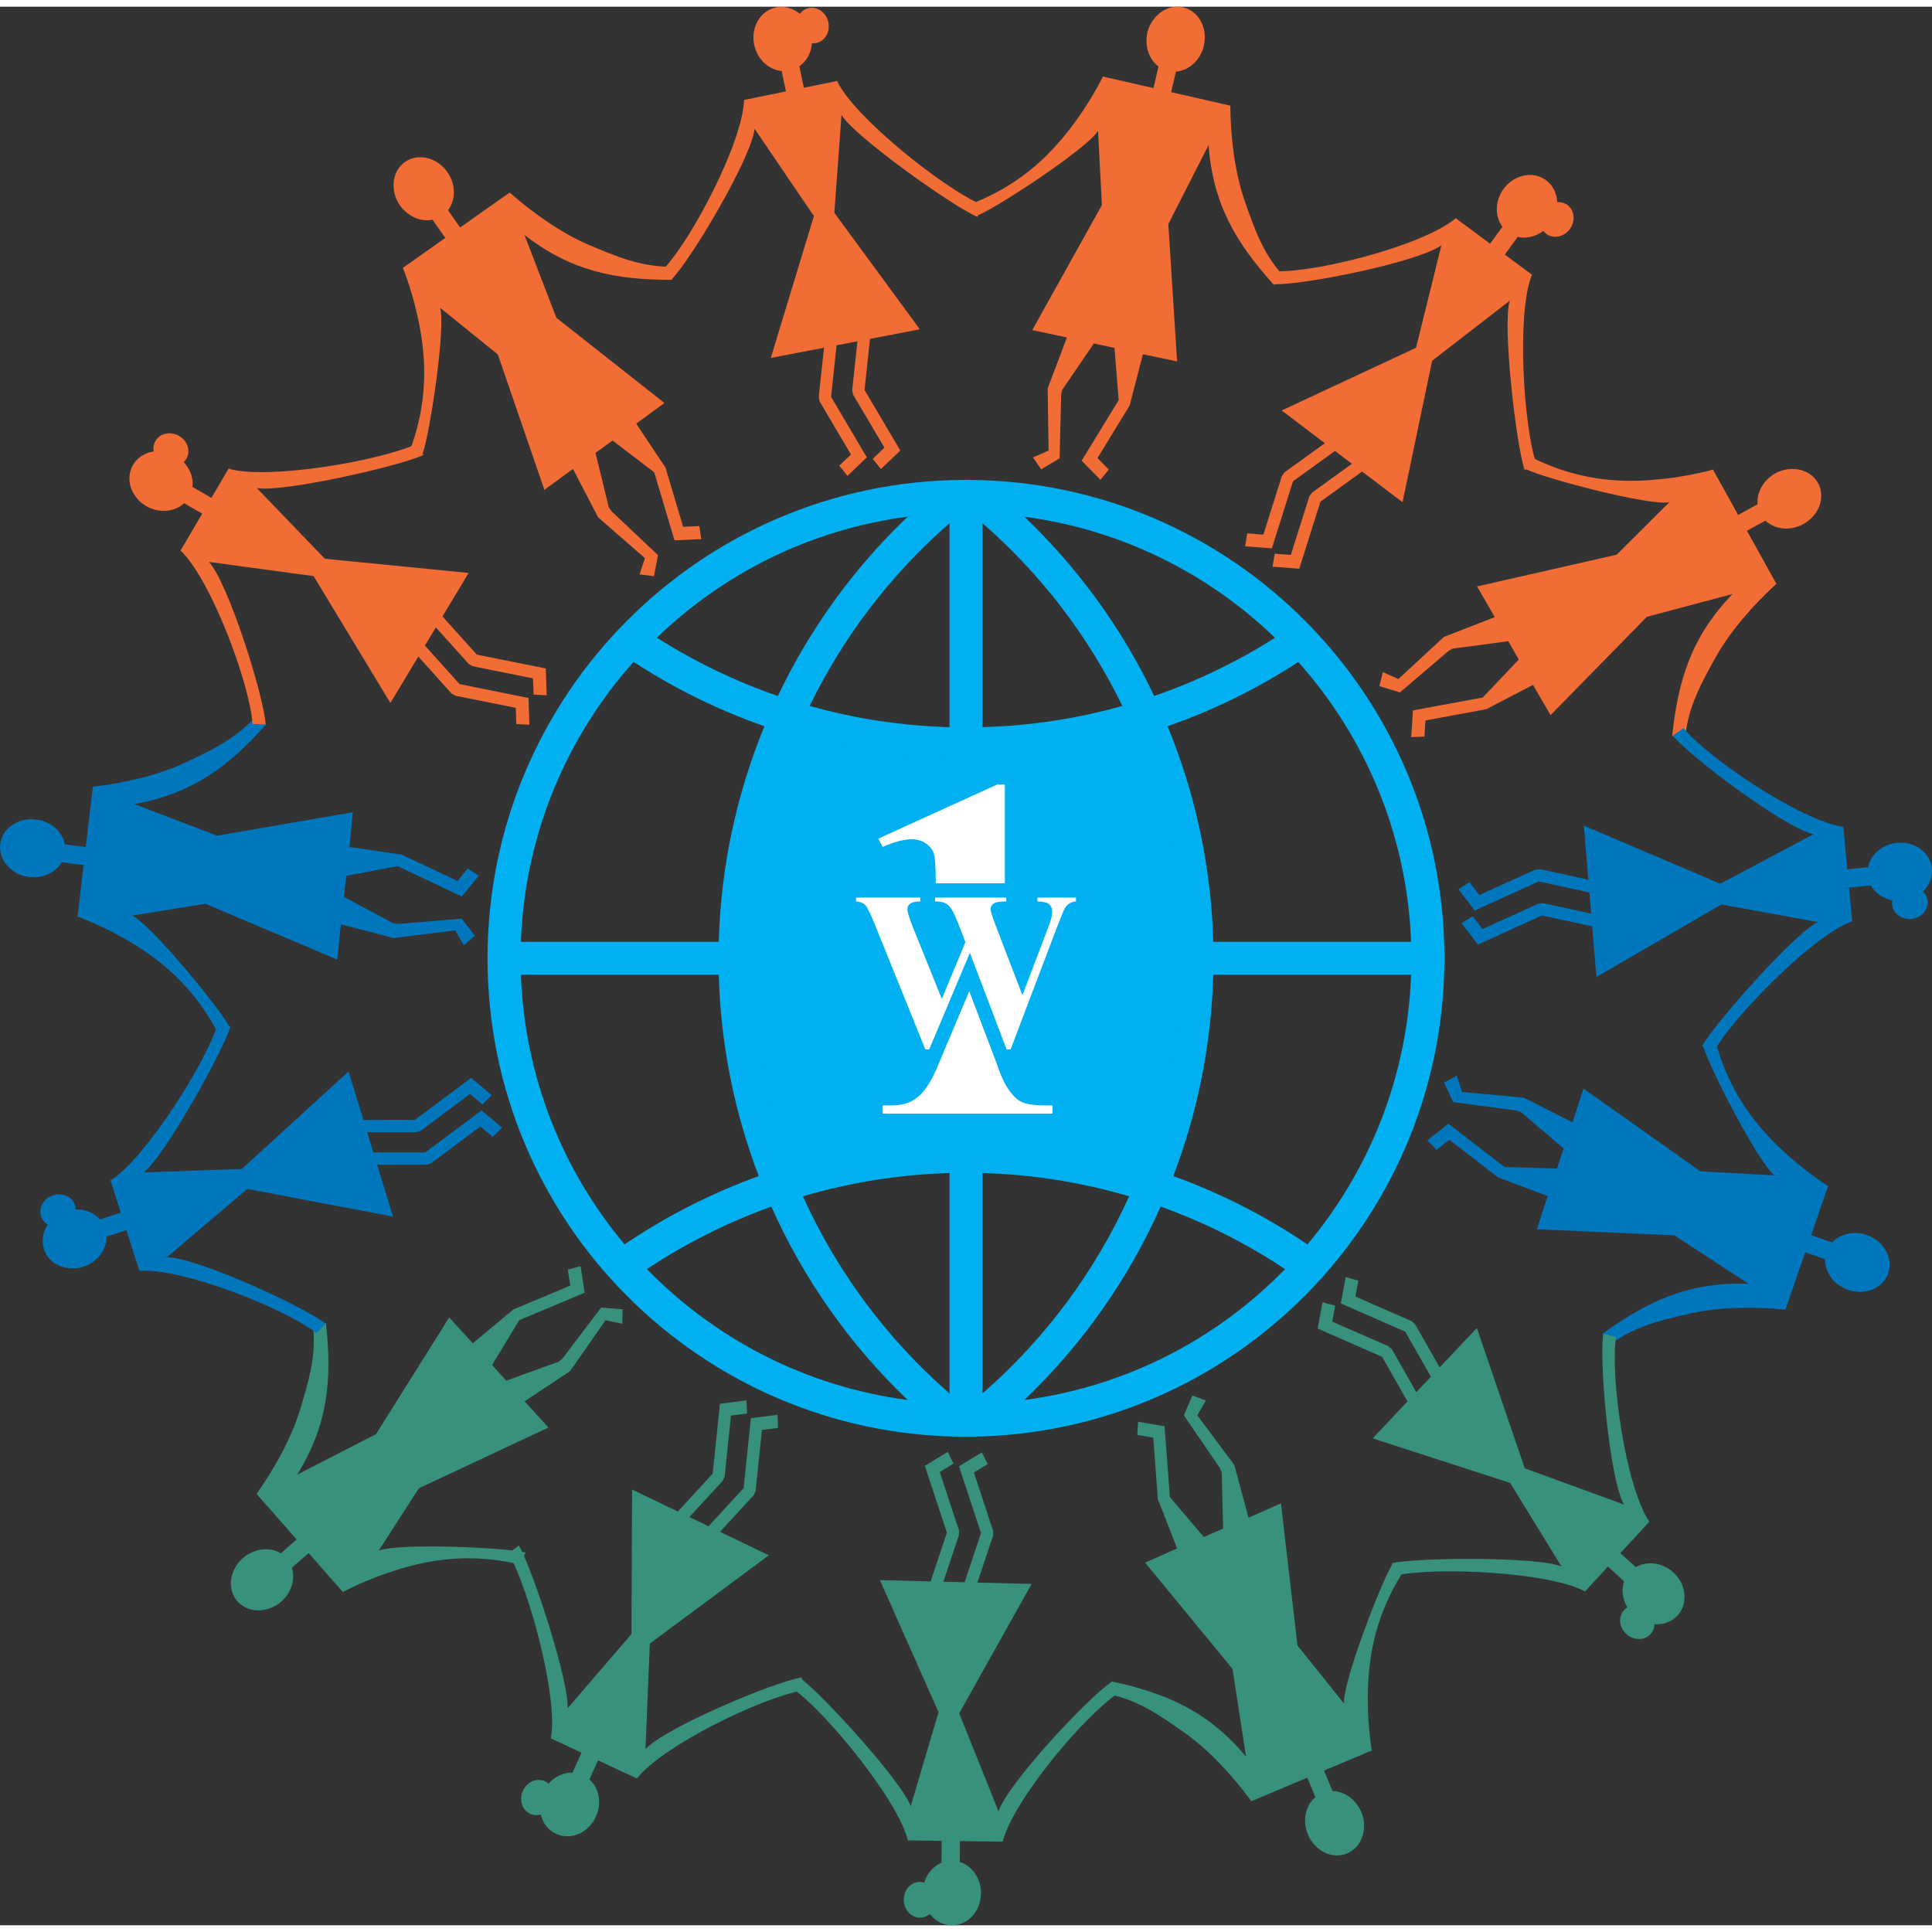 <?xml version="1.0" encoding="UTF-8"?>
<!DOCTYPE svg PUBLIC "-//W3C//DTD SVG 1.1//EN" "http://www.w3.org/Graphics/SVG/1.1/DTD/svg11.dtd">
<!-- Creator: CorelDRAW (Evaluation Version) -->
<svg xmlns="http://www.w3.org/2000/svg" xml:space="preserve" width="3.65in" height="3.65in" version="1.1" style="shape-rendering:geometricPrecision; text-rendering:geometricPrecision; image-rendering:optimizeQuality; fill-rule:evenodd; clip-rule:evenodd"
viewBox="0 0 36428.2 36175.6"
 xmlns:xlink="http://www.w3.org/1999/xlink"
 xmlns:xodm="http://www.corel.com/coreldraw/odm/2003">
 <rect x="0" y="0" width="36428.2" height="36175.6" fill="#333333" stroke="none"/>
 <defs>
  <style type="text/css">
   <![CDATA[
    .fil4 {fill:white}
    .fil1 {fill:#F26C36}
    .fil3 {fill:#37917C}
    .fil0 {fill:#00B0F0}
    .fil2 {fill:#0077BD}
    .fil5 {fill:white;fill-rule:nonzero}
   ]]>
  </style>
 </defs>
 <g id="Layer_x0020_1">
  <g id="_423117496">
   <path class="fil0" d="M14591.6 22211.9c-1179.5,-2988.6 -1064.7,-5921 243.4,-8801.6 2625.1,629.5 4905.6,668.5 6773.6,0 1458.2,3503.1 1394.4,6420.7 40.6,8842.2 -2352.6,-796.8 -4704.8,-758.2 -7057.5,-40.6z"/>
   <path class="fil0" d="M24230.4 23802.9c-742.3,-493.4 -1530.6,-886.1 -2345.8,-1178.4 -606.1,1360.5 -1475.4,2601.8 -2570.9,3646 1917.9,-250.9 3632.1,-1148.8 4916.7,-2467.6zm-6327.3 2344.7l0 -4155.9c-932.3,26.6 -1861.8,172.9 -2764.6,438.9 637.5,1408.3 1574.3,2679.8 2764.6,3717zm0 -4778l622.2 0c1014.1,27.4 2025.3,188.7 3005.7,483.9 438.6,-1138.7 687,-2354.3 722.6,-3599.2l0 -622.2c-38.4,-1345.8 -325.7,-2657.4 -833,-3874.6 -937.6,271.8 -1910.3,423.9 -2895.3,449l-622.2 0.1c-985,-25.1 -1957.9,-177.3 -2895.5,-449.1 -507.3,1217.3 -794.6,2528.8 -833,3874.6l0 622.2c35.6,1244.9 284,2460.5 722.6,3599.3 980.6,-295.3 1991.9,-456.6 3005.9,-484zm0 -7785.4l0 -3845.4c-1113.3,970.1 -2004.9,2145.2 -2637.1,3445.3 855.3,240.4 1740.8,375.9 2637.1,400.1zm622.2 -3845.2l0 3845.2c896.2,-24.2 1781.7,-159.7 2636.9,-400.1 -632.1,-1300.1 -1523.6,-2475 -2636.9,-3445.1zm0 12252.6l0 4155.6c1190.3,-1037.1 2127.1,-2308.6 2764.5,-3716.8 -902.7,-266 -1832.3,-412.2 -2764.5,-438.8zm-242.6 4971.6l-2.2 0 -2.1 0.1c-19.6,0.5 -39.4,0.8 -59.2,0.8l-1 0 -0.2 0 -0.8 0 -1 0 -1 0 -1 0 -0.9 0 -0.8 0 -0.9 0 -0.9 0 -0.4 0 -0.5 0 -0.9 0c-16.7,0 -33.6,-0.2 -50.4,-0.7l-2.2 0 -2.2 -0.1 -2 0c-4953.5,-33.5 -8959.1,-4058.8 -8959.1,-9020.3 0,-4962 4006.8,-8988 8961.2,-9020.3l2.2 0 2.2 -0.1c17.6,-0.5 35.2,-0.6 53,-0.7l0.9 0 0.8 0 0.9 0 0.9 0 0.9 0 0.8 0c17.8,0 35.6,0.2 53.2,0.7l2.1 0.1 2 0c4954.5,32.4 8961.1,4058.3 8961.1,9020.3l-0.1 8.3c-4.7,2290.1 -861.9,4379.9 -2270.9,5969.3 -17,26.1 -37.6,49.2 -61,68.7 -1636.2,1808.6 -3994.6,2951.4 -6620.5,2973.9zm-1168 -692.8c-1095.5,-1044.2 -1964.9,-2285.5 -2571,-3645.9 -815.3,292.2 -1603.4,684.9 -2346,1178.3 1284.6,1318.6 2998.9,2216.7 4916.9,2467.6zm-5338.4 -2933.8c799,-540.3 1649.3,-969.3 2529.6,-1287.6 -458.9,-1201 -718,-2482.5 -753.4,-3794.8l-3731 0c70.5,1931.9 793.1,3697.4 1954.8,5082.3zm-1954.8 -5704.5l3731 0c38,-1411 334.8,-2786.7 860.4,-4064.8 -864.2,-302.5 -1692.9,-708.9 -2467.2,-1213.5 -1260.4,1412.7 -2050.5,3254 -2124.2,5278.3zm2563.6 -5735.2c717.9,456.5 1483.7,824.7 2281,1099.6 598.4,-1256.7 1424.7,-2404.6 2448.6,-3380.5 -1826.1,238.8 -3467.8,1064.2 -4729.5,2280.8zm6930 -2279.5c1023.3,975.5 1849.1,2123.1 2447.3,3379.1 795.9,-274.5 1560.6,-642 2277.5,-1097.3 -1261,-1215.7 -2900.5,-2041.1 -4724.8,-2281.7zm5164.1 2738.6c-773.3,503.6 -1600.9,909.3 -2463.8,1211.4 525.7,1278.1 822.5,2653.8 860.7,4064.8l3730.4 0c-75.9,-2023.5 -866.4,-3864 -2127.2,-5276.2zm2127.5 5898.3l-3730.7 0c-35.6,1312.2 -294.6,2593.8 -753.6,3794.8 880.5,318.1 1730.6,747.3 2529.6,1287.5 1161.7,-1385.1 1884.3,-3150.3 1954.7,-5082.3z"/>
   <g>
    <g>
     <g>
      <path class="fil1" d="M9888.7 4304.1l601.7 1561.1 2037.6 1606.9 -531.6 389.7 500.2 752.1 49.9 72.2 334.4 1120.2 304.7 -13.6 37 246.3 -504.6 22.5 -382.7 -1282.3 -785 -599.3 -322.1 233 250.8 1026.6 49.9 72.1 877.8 829.3 -76.5 398.1 -269.8 -35.5 98.9 -307 -882.5 -768.3 -472.9 -912.7 -539.6 394.5 -877.4 -2553 -1089.5 -880.4c111.8,371.3 -193.1,2375.3 -328.6,2750.2l-221.7 -109.8c194.8,-539.4 273.2,-1073.5 246.8,-1615.6 -26.2,-539.6 -169.4,-1190.3 -391.5,-1763.2l-8.6 -12.3 802.1 -565.8 -239.3 -342.4c-162,32.6 -339.6,-14.6 -481.7,-129.4 -93.7,-72.6 -263.2,-253.3 -253.7,-551.1 7.6,-163.6 80.9,-315.2 214.8,-409.7 246.1,-173.6 603.7,-88.2 798.8,190.9 162.8,232.8 160.8,526.8 12.8,718.7l227.8 325.9 935.7 -660 2.9 4.2c462.3,407.3 1005,781 1504.3,990.3 498.7,209 957.4,406.5 1528.5,405.6l27.6 246.7c-1051,1.8 -1897.2,-155.2 -2785.7,-845.8z"/>
      <path class="fil1" d="M14227.5 2300.6l1118.8 1647.1 -812.7 2674.9 1003.1 -192.7 -99.4 930.9 18.4 84.8 589.2 997.4 -220.6 211 154.9 192.9 365.3 -349.4 -674.5 -1141.6 103.7 -971.5 393.3 -75.5 -98.6 923.1 18.4 84.8 589.2 997.4 -220.6 211 154.9 192.9 365.2 -349.4 -674.4 -1141.6 102.9 -963.8 939.8 -180.5 -1612.3 -2196.7 135.1 -1845.8c235.3,400.5 2098.7,1727.4 2563.5,1923.1l72.8 -234.2c-700.2,-295.1 -2381.6,-1632.8 -2713.2,-2314.9l-3.1 -14.5 -629.7 128.6 -85.3 -403.9c135.8,-95 224.1,-255.2 238.2,-435.3 26.5,2.4 53.6,1.1 80.7,-4.4 164.5,-33.6 266.6,-208.3 228.1,-390.5 -38.5,-182.2 -202.9,-302.5 -367.4,-268.9 -69.8,14.2 -128.3,53.8 -169.7,108.7 -125,-104.8 -286.8,-154.2 -448.5,-121.2 -297.3,60.7 -481.9,376.7 -412.4,705.9 58,274.7 274.7,471.6 517.5,494.1l81.2 384.4 -791.1 161.5 1.1 5c-27.7,793.2 -984.5,2626.1 -1526,3190.4l161.7 186.4c387.8,-404 1510.7,-2307.6 1562.8,-2839.9z"/>
     </g>
     <g>
      <path class="fil1" d="M22788.4 2608.1l-759.7 1490.7 165.7 2589.6 -645 -135.2 -225.5 874.6 -20.4 85.3 -610.1 997.3 213.7 217.7 -158.6 192.1 -353.9 -360.4 698.4 -1141.5 -78.6 -984.5 -388.6 -84 -596.3 872.4 -20.4 85.4 -30.6 1207.2 -347.3 209 -153.9 -224.5 294.5 -131.5 -17.9 -1169.9 363.2 -961.6 -654.1 -138 1313.5 -2358.4 -72.8 -1398.9c-201.6,331.3 -1896.4,1443.2 -2265.9,1592.9l-66.4 -238.3c531.5,-215.4 981.3,-513.9 1367.1,-895.7 384,-380 772.5,-921.3 1050.3,-1469.3l3.4 -14.6 956.8 218.8 94.9 -406.8c-132.5,-98.8 -216,-262.5 -225.5,-444.9 -8.6,-118.2 12.7,-365 240.6,-556.9 126.8,-103.6 288.6,-150.4 448.4,-113.9 293.7,67.2 469,390.3 391.7,721.9 -64.5,276.7 -284.6,471.7 -526.2,489.7l-90.3 387.2 1116.3 255.2 -1.2 5c5.8,616.1 90.3,1269.6 268.2,1780.9 177.7,510.7 337.2,984 719.4,1408.4l-165.1 185.4c-703.5,-780.8 -1152,-1515.3 -1231.7,-2637.8z"/>
      <path class="fil1" d="M27177.8 4498l-478.1 1932.9 -2533.3 1182.3 813.5 617.6 -759.1 548 -50.8 70.3 -348.5 1104.8 -304.4 -23.2 -40.1 244.1 504 38.4 398.9 -1264.6 792.2 -571.9 318.9 242.2 -752.7 543.4 -50.8 70.3 -348.5 1104.8 -304.4 -23.1 -40.1 244.1 503.9 38.3 398.9 -1264.5 785.9 -567.3 762.2 578.7 557.4 -2667.3 1463.7 -1132.6c-140.8,442.7 116.8,2715.6 281.7,3192.2l223 -102.3c-248.3,-718.2 -376.2,-2862.9 -90.3,-3565.4l8.8 -11.9 -516.4 -382.7 243.5 -333.3c161.5,37.6 339.6,-3.8 483,-113.6 16,21.3 35,40.6 57.2,57.1 134.9,100 333.1,59.2 442.9,-91.2 109.8,-150.3 89.5,-353 -45.4,-453 -57.3,-42.4 -125.8,-59.5 -194.3,-53.6 -5.5,-163.1 -76.8,-316.4 -209.4,-414.7 -243.8,-180.7 -602.2,-106.9 -800.7,164.8 -165.6,226.7 -167.5,519.4 -21.9,715.1l-231.8 317.3 -648.7 -480.7 -3 4.1c-608.7,509.3 -2611.8,1021.9 -3393.4,995.9l-30.7 244.8c559.7,18.7 2726.3,-417.6 3157.1,-734.4z"/>
     </g>
     <path class="fil1" d="M32668.6 11073.4l-1616.7 430.7 -1816.2 1853.4 -330.4 -570.3 -801.4 416.6 -77.1 41.8 -1149.7 212.3 -19.2 304.5 -248.9 10.3 31.8 -504.1 1315.9 -243 680.1 -716.2 -197.1 -345.3 -1047.5 139.2 -77.1 41.8 -918.7 783.8 -387.6 -118.8 64.2 -264.4 294.6 131.2 858.6 -794.9 958.2 -372.2 -334.3 -578.9 2632.3 -598.4 992.3 -988.8c-381.2,71.3 -2340.8,-446.9 -2699.1,-621.8l133 -208.7c515.3,251.5 1037.9,386.8 1579.8,418.8 539.3,31.8 1201.7,-40.7 1795,-200.1l13.1 -7.2 476.5 858.1 366.1 -201.2c-15.1,-164.5 51,-336.1 180.3,-465 82.2,-85.4 280.1,-234.5 575.1,-193.1 161.8,25.1 304.8,114.3 384.3,257.5 146.2,263.4 22.9,609.7 -275.5,773.7 -249,136.8 -541.1,103.3 -715.9,-64.4l-348.4 191.5 555.8 1001.1 -4.5 2.5c-454.5,415.9 -884.3,915.4 -1145.9,1389.3 -261.3,473.4 -506.9,908.3 -567.3,1476.1l-248.2 1c110.9,-1045.1 357.9,-1869.6 1139.8,-2678.8z"/>
    </g>
    <path class="fil2" d="M34194.9 15602.1l-1757.6 935.6 -2572.3 -1095.1 84 1018 -914.9 -198.7 -86.2 9.2 -1054.9 478.8 -186.1 -242 -208.4 133.3 308.2 400.6 1207.4 -548.1 954.8 207.4 32.9 399.1 -907.3 -197.1 -86.2 9.2 -1054.9 478.8 -186.1 -242 -208.4 133.3 308.2 400.6 1207.4 -548 947.2 205.8 78.6 953.7 2357 -1367.3 1820.6 332.4c-423.5,190.9 -1942.6,1901.2 -2187.1,2342.3l225.1 97.6c368.5,-664.6 1878.9,-2192.6 2592.7,-2449.2l14.7 -1.5 -60.3 -639.9 410.7 -41.5c79.9,145.3 229.7,250.2 407.2,283.5 -5.2,26.1 -6.8,53.2 -4.2,80.7 15.7,167.2 178.5,287.4 363.7,268.7 185.3,-18.7 322.5,-169.2 306.8,-336.4 -6.7,-70.9 -39.8,-133.3 -89.9,-180.4 117.7,-113.1 184.1,-268.5 168.7,-432.9 -28.5,-302.1 -322.8,-519.5 -657.6,-485.7 -279.3,28.2 -498.4,222.4 -546.8,461.4l-390.9 39.5 -75.7 -803.9 -5.1 0.5c-785.6,-112.7 -2505.3,-1260.6 -3008.2,-1859.6l-202.6 140.8c360.1,429 2132.1,1749.6 2655.8,1858.5z"/>
    <path class="fil2" d="M32970.6 24080.6l-1400.6 -915.2 -2592.5 -113.2 203.6 -626.8 -845.4 -318 -82.7 -29.4 -926 -713.6 -239.4 189.1 -174 -178.3 396.3 -313.1 1059.9 816.9 987.3 27.5 125.2 -377.4 -803.4 -686.5 -82.6 -29.4 -1197 -160 -170.5 -367.7 239.7 -128.9 99.2 306.9 1165 107.7 917.1 464.3 207.4 -635.5 2203.9 1558.9 1398.6 77.7c-307.8,-236 -1231.4,-2040.3 -1340.6,-2423.8l244.1 -40.4c157.1,551.5 405.6,1030.7 743.9,1455.3 336.6,422.6 833.1,866.9 1348.1,1201.9l14.1 5 -320.2 927.8 394.3 138c112.4,-121.1 284.1,-186.6 466.5,-176.5 118.5,4.2 361.6,51.7 527.9,299 89.4,137.2 118.6,303.1 65.1,458 -98.3,284.8 -438.4,424.4 -759.7,311.9 -268.1,-93.8 -438.4,-333.5 -430.4,-575.7l-375.2 -131.3 -373.6 1082.4 -4.9 -1.7c-613.1,-60.4 -1272,-46.4 -1799.3,75.5 -526.8,121.8 -1014.5,229.6 -1477.4,564.1l-166.6 -184.1c851.8,-615.7 1630.2,-982.7 2754.7,-941.6z"/>
    <path class="fil3" d="M30620.6 28241.9l-1870.4 -682.7 -903.7 -2645.6 -701.3 742.6 -463.4 -813.5 -64.4 -58 -1061 -465 55.7 -300.1 -238.4 -66.1 -92.2 497 1214.5 532.2 483.5 849 -275 291.1 -459.4 -806.7 -64.4 -58 -1061 -465.1 55.7 -300.1 -238.4 -66.1 -92.2 496.9 1214.4 532.3 479.7 842.2 -657.1 695.7 2592.1 840.4 969 1576.8c-425,-187.5 -2712.5,-175.3 -3204,-62.5l77.8 232.6c740.7,-169.8 2886.7,-66.8 3554.5,292.9l10.9 10 435.9 -472.4 305.3 277.9c-54.7,156.5 -32.7,338.1 61.1,492.4 -22.9,13.6 -44.2,30.5 -62.9,50.8 -113.9,123.4 -94.6,324.8 43.1,450.2 137.7,125.4 341.4,126.9 455.3,3.5 48.3,-52.4 72.7,-118.7 74.1,-187.4 162.8,12 322.9,-42.4 434.8,-163.7 205.8,-223 170.9,-587.3 -77.9,-813.8 -207.6,-189 -498.5,-222.2 -708.7,-98.5l-290.6 -264.5 547.6 -593.4 -3.8 -3.5c-441.1,-659.8 -735.8,-2706.4 -626.1,-3480.7l-240.1 -56.7c-78.6,554.5 122.6,2755.4 391.4,3217.8z"/>
    <path class="fil3" d="M23494 32995.3l-254.7 -1653.6 -1647.8 -2004.6 602.5 -267.3 -328.2 -841.5 -33.4 -81.1 -87.7 -1165.8 -300.7 -51.8 16.4 -248.5 497.8 85.7 100.3 1334.4 639.1 753 364.4 -159 -26 -1056.4 -33.3 -81.1 -680.7 -997.5 159.7 -372.6 256 92.2 -162.1 278.8 698.2 938.9 267.2 992.6 611.4 -270.3 312.4 2681.4 876.5 1092.6c-30,-386.6 695.5,-2279.3 907.8,-2616.7l193.2 154.5c-305.4,485.4 -496,990.4 -585.9,1525.8 -89.5,532.8 -88.5,1199.1 6.3,1806.1l5.8 13.8 -904.3 381.6 160.7 385.6c165.2,2.7 328.7,86.7 443,229.2 76.1,90.9 203.1,303.6 130.2,592.5 -42.4,158.2 -146.3,290.7 -297.3,354.4 -277.5,117.1 -608.7,-42.6 -739.7,-356.9 -109.3,-262.2 -44.7,-549 140.9,-704.9l-153 -366.9 -1055 445.2 -2 -4.8c-364.8,-496.6 -815.3,-977.5 -1258.3,-1288.4 -442.6,-310.6 -848.7,-601.5 -1406.8,-722.5l25.7 -246.9c1027.2,222.5 1820.3,556.5 2541,1420.7z"/>
    <path class="fil3" d="M18827.7 34026.9l-741.6 -1847.9 1364.8 -2439.9 -1021.1 -25.8 295.7 -888.3 0.1 -86.7 -362.8 -1100.2 260.6 -159.1 -110.1 -221.5 -431.4 263.4 415.4 1259.3 -308.7 927 -400.3 -10.1 293.3 -880.9 0.2 -86.7 -362.8 -1100.2 260.5 -159.1 -110.1 -221.5 -431.3 263.4 415.3 1259.3 -306.2 919.6 -956.7 -24.2 1106.4 2490.1 -525.9 1774.5c-144.4,-441.5 -1681.8,-2135.4 -2094.1,-2425.8l-121.1 213.3c621.2,437.7 1978.3,2103.3 2156.8,2840.5l-0.1 14.8 642.6 8.7 -2.8 412.8c-153,63.9 -273.3,201.5 -325.6,374.5 -25.4,-8 -52.1,-12.5 -79.8,-12.9 -167.9,-2.3 -304.9,146.6 -306.2,332.8 -1.3,186.2 133.6,338.8 301.6,341.1 71.2,0.9 136.8,-25.3 188.9,-70.1 99.8,129.1 247.2,211.9 412.3,214.1 303.4,4.1 551.1,-265.2 553.4,-601.7 1.9,-280.7 -167.7,-519.4 -400.1,-593.1l2.7 -392.9 807.4 11 0 -5.1c196.3,-769 1522.2,-2355.6 2171.6,-2791.3l-118.2 -216.6c-465.1,312 -1968.3,1932.1 -2132.7,2441z"/>
    <path class="fil3" d="M5603.1 27678.9l1487.6 -765.8 1378.9 -2198.2 444.5 486.7 694.1 -578 66.4 -57.4 1077.9 -452.7 -46.3 -301.6 241 -63.2 76.5 499.3 -1233.8 518.2 -511.6 844.8 266.3 295.3 993.7 -359.5 66.4 -57.4 730.3 -961.7 404 33.3 -6.3 272 -315.8 -65.3 -669.2 959.8 -856.7 568.1 450.1 494.2 -2444.1 1146.3 -758.4 1177.7c357.2,-151.1 2382.3,-62.9 2769.6,31.6l-85.4 232.2c-557.2,-135.8 -1096.6,-156.4 -1632.8,-72 -533.7,84 -1165.3,296.2 -1710.9,578.5l-11.3 9.9 -648.6 -736.7 -314.7 274.6c49.8,157.5 21.9,339.2 -77,492.8 -62.1,101 -223.6,288.8 -520.7,311.3 -163.5,10 -322.1,-46.6 -430.4,-169.6 -199,-226.1 -152.5,-590.8 104.1,-814.6 214,-186.8 506.5,-216.4 713.2,-89.8l299.5 -261.4 -756.6 -859.4 3.9 -3.4c355.3,-503.3 668.7,-1083 823.1,-1601.8 154.3,-518.2 301.4,-995.6 239.3,-1563.3l242.3 -53.9c114.6,1044.7 49.2,1902.9 -542,2860.3z"/>
    <path class="fil2" d="M3145.6 23580.2l1517.5 -1289.1 2746.7 521 -299.2 -976.6 936.2 -1.1 82.3 -27.3 928.4 -692.8 233.5 196.7 175.2 -174.7 -386.6 -325.6 -1062.7 793.1 -977 1.1 -117.3 -382.9 928.4 -1 82.3 -27.3 928.4 -692.9 233.5 196.7 175.2 -174.7 -386.6 -325.6 -1062.7 793 -969.3 1.1 -280.3 -915 -2011 1838.7 -1849.6 63.7c372.9,-276.9 1492.2,-2271.9 1636.9,-2755l-240.7 -47.3c-218.2,727.9 -1367.8,2543.1 -2010.3,2946l-14.1 4.6 195.4 612.3 -392.4 128.2c-109,-124.9 -277.8,-195.4 -458.3,-190.1 -0.5,-26.6 -4.7,-53.4 -13.1,-79.8 -51,-160 -235.7,-242.7 -412.7,-184.9 -177,57.8 -279,234.2 -227.9,394.1 21.7,67.9 67.3,121.8 126.3,157 -90.9,135.6 -122.6,301.7 -72.4,458.9 92.2,289.1 426.2,438.7 746,334.2 266.9,-87.2 439.4,-323.7 435.7,-567.5l373.5 -122 245.5 769.2 4.9 -1.6c791.6,-57.6 2716.6,697 3335.7,1174.9l167.9 -180.8c-443.3,-342.2 -2456.3,-1254.4 -2991.1,-1249z"/>
    <path class="fil2" d="M2532.6 15035.7l1563.6 595.3 2556.9 -442.6 -65.2 655.8 893.8 130.3 87 11.1 1057 499.6 193.5 -235.9 208 137.1 -320.3 390.5 -1209.8 -571.9 -970.4 183.8 -41.8 395.4 931.4 499.2 87 11.1 1203.5 -99.1 245 322.9 -206.6 177.1 -162.4 -278.6 -1161.2 143.3 -995.1 -257.9 -67 665.1 -2485.8 -1052.8 -1383 222.5c351,164.9 1638.4,1730.6 1826.9,2081.8l-229.8 91.6c-271.2,-505.3 -616.2,-920.5 -1037.2,-1263.1 -419,-341 -998.9,-669.2 -1573.5,-886.6l-14.9 -1.8 114.9 -974.8 -414.6 -50.7c-83.9,142.3 -237.7,242.9 -418.1,271.9 -116.6,21.2 -364.3,26.6 -579.5,-179.4 -116.6,-115 -180.5,-270.8 -161.3,-433.6 35.2,-299.2 337.7,-508.1 675.7,-466.8 282,34.5 499.4,232.3 543.3,470.6l394.6 48.3 134 -1137.2 5.1 0.6c611.9,-71.9 1252.6,-226.1 1741.8,-457.7 488.7,-231.5 942.2,-440.8 1323,-866.4l202 144.3c-700.8,783.3 -1383,1308 -2490.4,1507.7z"/>
    <path class="fil1" d="M3940.5 10468.8l1973 267.9 1447.4 2391.8 526.8 -875.1 626.3 695.9 75.3 43 1135.8 227.9 9.6 305.1 247 13.7 -16 -505.2 -1300.1 -260.9 -653.6 -726.3 206.6 -343.1 621 690.1 75.3 43 1135.8 228 9.6 305.1 247 13.6 -16 -505.1 -1300 -260.9 -648.4 -720.5 493.6 -819.9 -2711.7 -267.9 -1283.2 -1333.7c455.2,92.5 2687.4,-407.5 3143.5,-622.6l-125.6 -210.7c-687.4,323.9 -2806,681.2 -3535.2,472.3l-12.8 -7.4 -325.1 554.5 -357.5 -206.4c20,-164.5 -40.2,-337.2 -164.8,-468 19.5,-18.2 36.7,-39.2 50.6,-63 84.9,-144.9 23.1,-337.5 -138.2,-430.6 -161.3,-93.1 -360.6,-51.1 -445.5,93.7 -36,61.5 -45.7,131.5 -32.5,198.9 -161.5,23 -306.3,110.3 -389.8,252.7 -153.4,261.7 -41.7,610.2 249.8,778.4 243.2,140.3 534.4,110.7 713.4,-54.9l340.3 196.4 -408.3 696.6 4.4 2.6c571.7,550.5 1296.3,2487.1 1354.3,3267l246.7 4.2c-41.5,-558.5 -707.7,-2665.7 -1069,-3060.2z"/>
    <path class="fil3" d="M12171.2 32853.7l81.2 -1989.5 2245.2 -1665.8 -920.8 -442.2 634 -688.9 35.7 -79.1 120.1 -1152.2 302.9 -38.2 -9.6 -247.2 -501.5 63.3 -137.5 1318.8 -661.6 719 -361 -173.4 628.7 -683.2 35.7 -79 120.2 -1152.2 302.9 -38.3 -9.6 -247.2 -501.4 63.4 -137.5 1318.8 -656.4 713.3 -862.7 -414.3 -11.8 2724.9 -1207.2 1402.8c49.3,-461.9 -658.4,-2637.2 -915.4,-3071.1l-197.9 144.9c387.1,653.9 942,2729.6 802.6,3475.1l-6.2 13.5 582.6 271.5 -171.8 375.4c-165.7,-4.5 -332,71.8 -450.5,208.1 -19.9,-17.7 -42.5,-32.8 -67.5,-44.5 -152.2,-70.9 -338.2,8.7 -415.7,178 -77.5,169.3 -17.1,363.8 135.2,434.7 64.6,30.1 135.1,33.1 201,13.6 38.1,158.7 138.7,294.6 288.3,364.3 275,128.1 611.4,-15.9 751.5,-321.8 116.9,-255.3 60,-542.5 -121.7,-705l163.5 -357.2 731.9 341 2.1 -4.6c494.4,-620.9 2354.2,-1524.4 3125.2,-1655.5l-19 -246c-552.1,93.8 -2587.4,955.2 -2946.1,1351.9z"/>
   </g>
   <path class="fil4" d="M18946.4 14667.6l0 1861.1 -1303.4 0 0 -43.7c0,-283 -13.8,-460.5 -39.7,-532.4 -27.6,-70.3 -78,-130 -151.4,-179 -73.4,-50.5 -157.6,-74.9 -254,-74.9 -152.9,0 -338.1,47.4 -556.8,143.8l-81.1 -156 2238 -1018.9 148.4 0zm257 5949.3c99.1,73.1 272.3,99.4 503.3,99.4l139.3 0 0 156 -3203.3 0 0 -156 162.1 0c399.8,0 643.7,-165.9 894.8,-786.4l575.4 -1366.8 519.5 1366.8c54.4,169.3 175.2,514.7 408.9,687z"/>
   <path class="fil5" d="M20287.3 16798.2l0 71.7c-52.1,4.3 -96.4,19 -132.3,44.4 -35.9,26.1 -67.6,64.8 -95.7,116.7 -7.7,16.9 -50.6,123.9 -128.1,320.9l-876.1 2308.6 -75.3 0 -692.4 -1821.7 -766.9 1821.7 -73.3 0 -923.2 -2284.7c-93.5,-231.5 -158.3,-372.2 -195.6,-420.8 -37.3,-48.5 -99.9,-76.7 -187.9,-85.2l0 -71.7 1212.4 0 0 71.7c-97.8,2.8 -162.6,17.7 -194.9,45.1 -32.4,26.7 -48.6,60.5 -48.6,100.7 0,52.8 33.8,164.6 101.4,335.7l548.1 1358 444 -1072.4 -111.2 -289.2c-63.3,-162.5 -111.9,-271.6 -146.3,-325.7 -34.5,-54.2 -74,-93.6 -118.9,-116.9 -44.4,-23.2 -109.8,-35.2 -196.4,-35.2l0 -71.7 1344 0 0 71.7c-94.3,1.5 -162.6,9.2 -204.1,23.3 -28.9,9 -51.4,25.9 -67.6,48.5 -16.9,23.2 -24.6,49.3 -24.6,78.2 0,32.4 30.2,130.1 92.2,294.1l508.7 1324.9 455.2 -1199c47.9,-124.4 77.5,-209.6 88.7,-256 11.3,-45.8 16.2,-88 16.2,-126.7 0,-57 -19,-101.2 -57.6,-134.4 -38,-32.3 -111.9,-49.9 -220.3,-52.8l0 -71.7 726.1 0z"/>
  </g>
 </g>
</svg>
